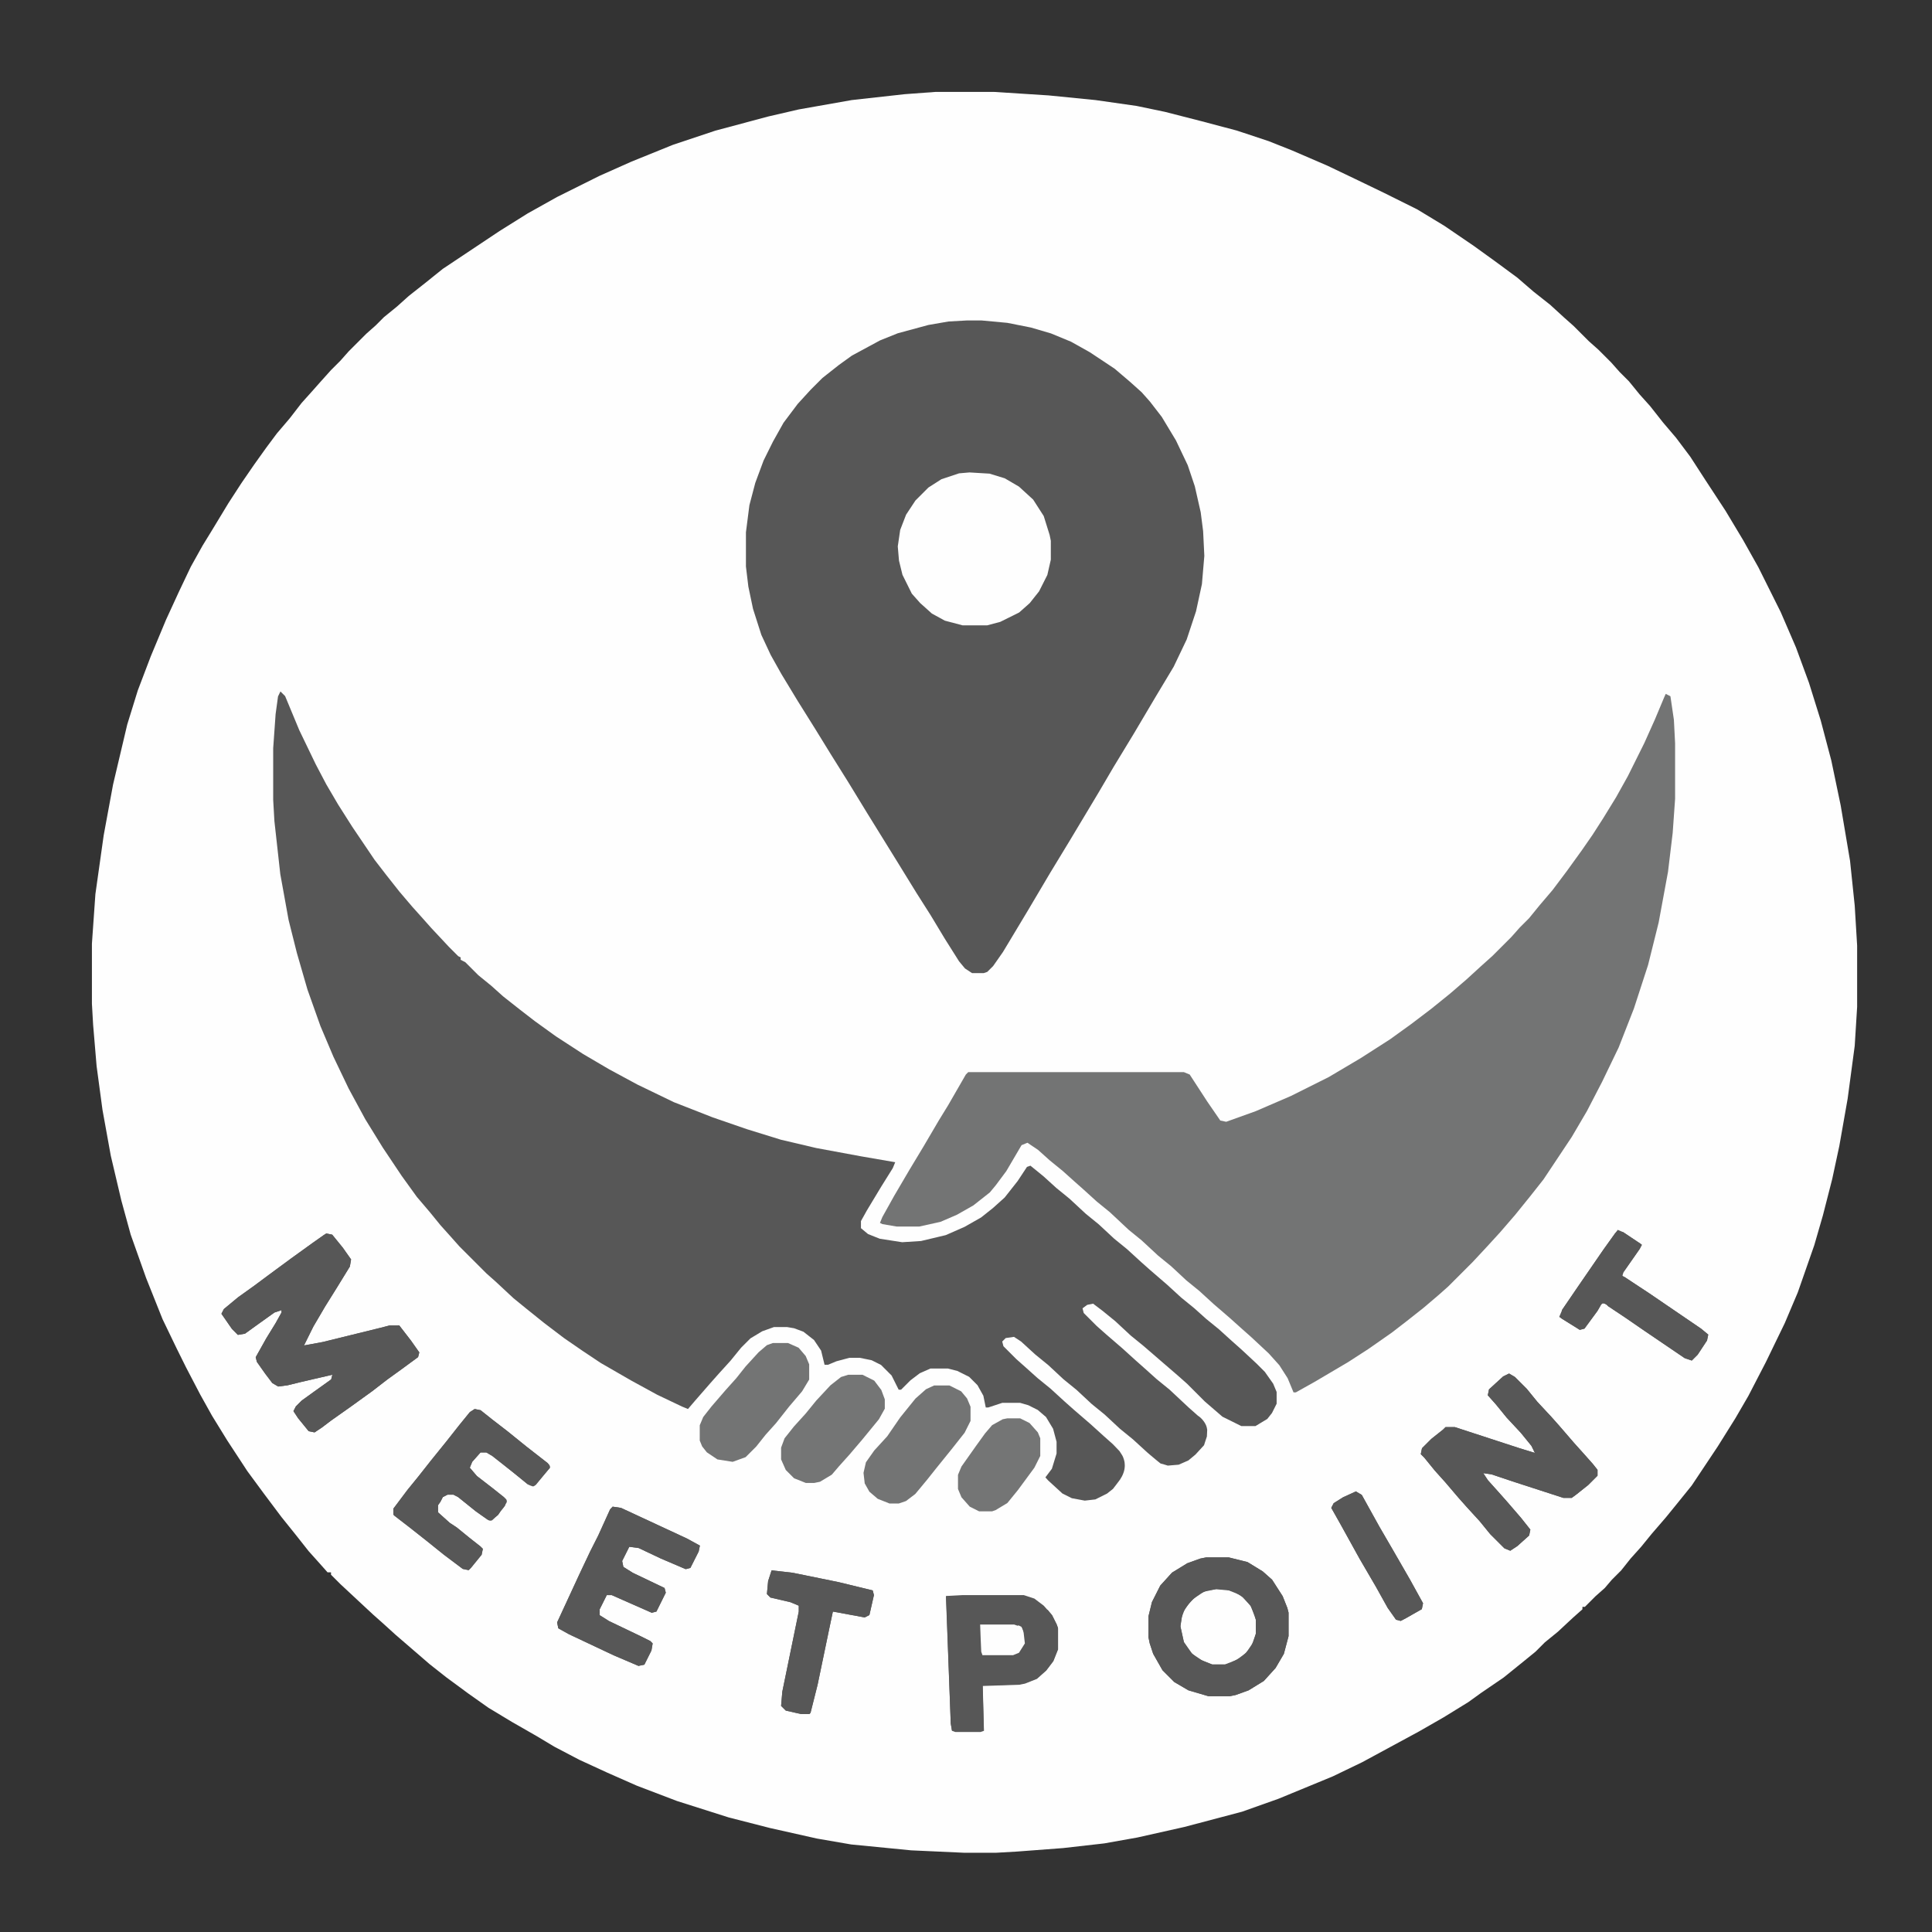 <?xml version="1.0" encoding="utf-8"?>
<!-- Generator: Adobe Illustrator 22.0.0, SVG Export Plug-In . SVG Version: 6.00 Build 0)  -->
<svg version="1.1" id="Capa_1" xmlns="http://www.w3.org/2000/svg" xmlns:xlink="http://www.w3.org/1999/xlink" x="0px" y="0px"
	 viewBox="0 0 1280 1280" style="enable-background:new 0 0 1280 1280;" xml:space="preserve">
<rect x="0" y="0" width="1280" height="1280" fill="#333333" stroke="none"/>
<style type="text/css">
	.st0{fill:#FEFEFE;}
	.st1{fill:#575757;}
	.st2{fill:#737474;}
	.st3{fill:#747575;}
</style>
<path class="st0" d="M619.7,60.9h39l35.9,2.3l31.2,3.1l27.3,3.9l18.7,3.9l24.2,6.2l23.4,6.2l21.1,7l15.6,6.2l23.4,10.1l18,8.6
	l19.5,9.4l21.9,10.9l18,10.9l19.5,13.3l14,10.1l14.8,10.9l10.9,9.4l10.9,8.6l9.4,8.6l6.2,5.5l10.1,10.1l6.2,5.5l8.6,8.6l5.5,6.2
	l6.2,6.2l7,8.6l7,7.8l8.6,10.9l8.6,10.1l9.4,12.5l10.1,15.6l13.3,20.3l11.7,19.5l10.1,18l14.8,29.7l10.1,23.4l8.6,23.4l7.8,25
	l7,26.5l6.2,29.7l6.2,36.7l3.1,29.7l1.6,26.5v40.6l-1.6,25.8l-4.7,35.1l-5.5,31.2l-4.7,21.9l-6.2,24.2L1202,825l-10.9,31.2
	l-8.6,20.3l-12.5,25.8l-11.7,22.6l-8.6,14.8l-11.7,18.7l-17.2,25.8l-10.1,12.5l-7,8.6l-9.4,10.9l-7,8.6l-7,7.8l-6.2,7.8l-6.2,6.2
	l-4.7,5.5l-6.2,5.5l-7,7h-1.6v1.6l-6.2,5.5l-10.1,9.4l-8.6,7l-6.2,6.2l-8.6,7l-12.5,10.1l-14.8,10.1l-8.6,6.2l-16.4,10.1l-16.4,9.4
	l-37.5,20.3l-19.5,9.4l-35.9,14.8l-24.2,8.6l-38.2,10.1l-31.2,7l-21.9,3.9l-27.3,3.1l-30.4,2.3l-14,0.8h-21.1l-35.1-1.6l-39.8-3.9
	l-22.6-3.9l-31.2-7l-27.3-7l-34.3-10.9l-26.5-10.1l-19.5-8.6l-18.7-8.6l-16.4-8.6l-11.7-7l-16.4-9.4l-15.6-9.4l-13.3-9.4l-14.8-10.9
	l-10.9-8.6l-11.7-10.1l-10.9-9.4l-8.6-7.8l-6.2-5.5l-10.1-9.4l-11.7-10.9l-6.2-6.2v-1.6H217l-5.5-6.2l-7-7.8l-8.6-10.9l-9.4-11.7
	l-11.7-15.6l-10.9-14.8l-13.3-20.3l-10.1-16.4l-7.8-14l-9.4-18l-6.2-12.5l-9.4-19.5l-10.9-27.3L86.6,818l-6.2-22.6l-7-29.7
	l-5.5-30.4L64,706.3L61.7,679l-0.8-14v-39.8l2.3-32.8l5.5-39l6.2-33.6l9.4-39.8l7-22.6l8.6-22.6l10.1-24.2l8.6-18.7l7.8-16.4l7.8-14
	l6.2-10.1l10.9-18L160,320l8.6-12.5l7.8-10.9l7-9.4l8.6-10.1l7.8-10.1l7-7.8l5.5-6.2l7-7.8l6.2-6.2l5.5-6.2l11.7-11.7l6.2-5.5
	l5.5-5.5l8.6-7l7.8-7l10.9-8.6l11.7-9.4l37.5-25l18.7-11.7l19.5-10.9l28.1-14l21.1-9.4L445.7,96l28.1-9.4l35.1-9.4l20.3-4.7
	l35.1-6.2l35.1-3.9L619.7,60.9z"/>
<path class="st1" d="M185.8,458.1l3.1,3.1l9.4,22.6l10.9,22.6l7,13.3l7.8,13.3l9.4,14.8l14.8,21.9l7.8,10.1l8.6,10.9l8.6,10.1l7,7.8
	l5.5,6.2l11.7,12.5l6.2,6.2l1.6,0.8v1.6l3.1,1.6l8.6,8.6l8.6,7l7.8,7l10.9,8.6l10.1,7.8l14,10.1l18,11.7l17.2,10.1l18.7,10.1
	l24.2,11.7l25.8,10.1l22.6,7.8l22.6,7l23.4,5.5l29.7,5.5l22.6,3.9l-1.6,3.9l-7.8,12.5l-9.4,15.6l-3.9,7v4.7l4.7,3.9l7.8,3.1
	l14.8,2.3l12.5-0.8l16.4-3.9l12.5-5.5l10.9-6.2l7.8-6.2l7.8-7l8.6-10.9l6.2-9.4l2.3-0.8l8.6,7l8.6,7.8l8.6,7l10.9,10.1l8.6,7
	l10.1,9.4l8.6,7l9.4,8.6l6.2,5.5l10.9,9.4l9.4,8.6l8.6,7l7.8,7l8.6,7l8.6,7.8l6.2,5.5l10.1,9.4l5.5,5.5l5.5,7.8l2.3,5.5v7.8
	l-3.1,6.2l-3.1,3.9l-7.8,4.7h-9.4l-12.5-6.2l-11.7-10.1l-11.7-11.7l-6.2-5.5l-10.9-9.4l-11.7-10.1l-8.6-7l-10.1-9.4l-8.6-7l-6.2-4.7
	l-3.9,0.8l-3.1,2.3l0.8,3.1l8.6,8.6l6.2,5.5l10.9,9.4l8.6,7.8l6.2,5.5l7.8,7l8.6,7l12.5,11.7l6.2,5.5c1.4,0.9,2.4,1.9,3,2.6
	c0.6,0.7,1.6,1.9,2.4,3.7c0.5,1.2,0.7,2.3,0.8,3.1c-0.1,1.5-0.1,2.9-0.2,4.4c-0.6,1.9-1.3,3.8-1.9,5.8c-1.9,2.1-3.8,4.1-5.7,6.2
	l-4.7,3.9c-2.1,0.9-4.3,1.9-6.4,2.8c-2.4,0.2-4.8,0.4-7.2,0.6c-1.6-0.5-3.2-1-4.8-1.4c-1.2-0.9-2.2-1.8-3.1-2.5
	c-1-0.9-2.3-1.9-3.7-3.1c0,0-1-0.8-2.1-1.8c-3.1-2.9-6.2-5.7-9.4-8.6l-8.6-7l-10.1-9.4l-8.6-7l-10.1-9.4l-8.6-7l-10.1-9.4l-8.6-7
	l-9.4-8.6l-4.7-3.1l-5.5,0.8l-2.3,2.3l0.8,3.1l8.6,8.6l6.2,5.5l7.8,7l8.6,7l9.4,8.6l6.2,5.5l10.9,9.4l8.6,7.8l6.2,5.5
	c1.5,1.5,2.9,3.1,4.4,4.6c0.6,0.9,1.2,1.9,1.8,2.8c0.4,0.7,0.8,1.6,1.1,2.7c0.5,1.6,0.6,2.9,0.6,3.9c0,1.1-0.1,2.7-0.7,4.5
	c-0.7,2.2-1.7,3.8-2.4,4.9c-1.6,2.1-3.1,4.2-4.7,6.2l-3.9,3.1l-7.8,3.9l-7,0.8l-8.6-1.6l-6.2-3.1l-9.4-8.6c-0.6-0.7-1.3-1.4-1.9-2.1
	c1.4-1.9,2.9-3.8,4.3-5.7l3.1-10.1v-7.8l-2.3-8.6l-4.7-7.8l-5.5-4.7l-6.2-3.1l-5.5-1.6h-11.7l-9.4,3.1h-1.6l-1.6-7.8l-3.9-7
	l-5.5-5.5l-7.8-3.9l-6.2-1.6h-11.7l-7,3.1l-6.2,4.7l-6.2,6.2h-1.6l-4.7-9.4l-7-7l-6.2-3.1l-7.8-1.6h-7l-8.6,2.3l-5.5,2.3h-2.3
	l-2.3-9.4l-4.7-7l-7-5.5l-6.2-2.3l-4.7-0.8h-8.6L505,882l-7.8,4.7l-6.2,6.2l-7,8.6l-7.8,8.6l-5.5,6.2L460.5,928l-4.7,5.5l-3.9-1.6
	l-16.4-7.8l-17.2-9.4L398,903l-11.7-7.8l-12.5-8.6l-13.3-10.1l-11.7-9.4l-8.6-7l-11.7-10.9l-6.2-5.5l-18-18l-5.5-6.2l-7-7.8l-7-8.6
	l-8.6-10.1l-10.1-14l-12.5-18.7L242,741.5L231,721.2l-10.1-21.1l-8.6-20.3l-8.6-24.2l-7-24.2l-5.5-21.9l-5.5-30.4l-3.9-35.1l-0.8-14
	v-34.3l1.6-22.6l1.6-11.7L185.8,458.1z"/>
<path class="st1" d="M640.8,212.3h9.4l17.2,1.6l15.6,3.1l13.3,3.9l13.3,5.5l12.5,7l16.4,10.9l10.1,8.6l7.8,7l5.5,6.2l7.8,10.1
	l9.4,15.6l7.8,16.4l4.7,14l3.9,17.2l1.6,12.5l0.8,16.4l-1.6,18.7l-3.9,18l-6.2,18.7l-8.6,18l-11.7,19.5l-14.8,25l-13.3,21.9
	l-10.1,17.2l-18.7,31.2l-13.3,21.9l-14.8,25l-16.4,27.3L658,640l-3.9,3.9l-2.3,0.8h-7.8l-4.7-3.1l-3.9-4.7L626,622l-9.4-15.6
	l-9.4-14.8l-12.5-20.3l-20.3-32.8L562,518.2l-11.7-18.7l-10.1-16.4l-11.7-18.7l-10.9-18l-7-12.5l-6.2-13.3l-5.5-17.2l-3.1-14.8
	l-1.6-13.3v-22.6l2.3-18l3.9-14.8l5.5-14.8l6.2-12.5l7-12.5l9.4-12.5l8.6-9.4l7.8-7.8l10.9-8.6l8.6-6.2l18.7-10.1l11.7-4.7l20.3-5.5
	l13.3-2.3L640.8,212.3z"/>
<path class="st2" d="M1103.6,459.7l3.1,1.6l2.3,15.6l0.8,15.6v36.7l-1.6,22.6l-3.1,25.8l-6.2,33.6l-7,28.1l-9.4,28.9l-10.1,25.8
	l-10.9,22.6l-10.1,19.5l-10.1,17.2l-18.7,28.1l-8.6,10.9l-10.1,12.5l-10.1,11.7l-8.6,9.4l-9.4,10.1l-16.4,16.4l-6.2,5.5l-10.1,8.6
	l-10.9,8.6l-10.1,7.8l-15.6,10.9l-13.3,8.6L871,915.5l-12.5,7H857l-3.9-9.4l-5.5-8.6l-7-7.8l-11.7-10.9l-6.2-5.5l-7.8-7l-10.9-9.4
	l-9.4-8.6l-8.6-7l-10.1-9.4l-8.6-7l-10.9-10.1l-8.6-7l-12.5-11.7l-8.6-7l-8.6-7.8l-6.2-5.5l-7.8-7l-8.6-7l-7.8-7l-7-4.7l-3.9,1.6
	l-10.1,17.2l-7,9.4l-3.9,4.7l-10.9,8.6l-10.9,6.2l-10.9,4.7l-14,3.1H594l-9.4-1.6l-1.6-0.8l1.6-3.9l7.8-14l10.1-17.2l9.4-15.6
	l10.1-17.2l6.2-10.1l11.7-20.3l1.6-1.6h142.8l3.9,1.6l11.7,18l8.6,12.5l3.9,0.8l19.5-7l23.4-10.1l25-12.5l21.1-12.5l19.5-12.5
	l14-10.1l13.3-10.1l12.5-10.1l10.9-9.4l9.4-8.6l7.8-7l12.5-12.5l5.5-6.2l6.2-6.2l7-8.6l8.6-10.1l9.4-12.5l10.1-14l7-10.1l7-10.9
	l8.6-14l7.8-14l10.9-21.9l7-15.6l6.2-14.8L1103.6,459.7z"/>
<path class="st0" d="M642.3,313l13.3,0.8l10.1,3.1l9.4,5.5l9.4,8.6l7,10.9l3.9,12.5l0.8,3.9v12.5l-2.3,10.1l-5.5,10.9l-6.2,7.8
	l-7,6.2l-12.5,6.2l-8.6,2.3h-16.4l-11.7-3.1l-8.6-4.7l-7.8-7l-5.5-6.2l-6.2-12.5l-2.3-9.4l-0.8-9.4l1.6-10.9l3.9-10.1l6.2-9.4
	l8.6-8.6l8.6-5.5l11.7-3.9L642.3,313z"/>
<path class="st1" d="M799.2,1031.8H814l12.5,3.1l10.1,6.2l6.2,5.5l7,10.9l3.1,7.8l0.8,3.1v15.6l-3.1,11.7l-5.5,9.4l-7.8,8.6
	l-10.1,6.2l-8.6,3.1l-3.9,0.8h-14l-13.3-3.9l-9.4-5.5l-7.8-7.8l-6.2-10.9l-2.3-7l-0.8-3.9v-14l2.3-9.4l5.5-10.9l7.8-8.6l10.1-6.2
	l8.6-3.1L799.2,1031.8z"/>
<path class="st1" d="M637.7,1056.8h40.6l7,2.3l6.2,4.7l5.5,6.2l3.1,6.2l0.8,2.3v14l-3.1,7.8l-4.7,6.2l-6.2,5.5l-7.8,3.1l-3.9,0.8
	l-24.2,0.8l0.8,29.7l-2.3,0.8H633l-2.3-0.8l-0.8-4.7l-3.1-84.3L637.7,1056.8z"/>
<path class="st2" d="M512,889.8h10.1l7,3.1l4.7,5.5l2.3,5.5V914l-4.7,7.8l-8.6,10.1l-8.6,10.9l-7,7.8l-6.2,7.8l-7,7l-8.6,3.1
	l-10.1-1.6l-7-4.7l-3.1-3.9l-1.6-3.9v-10.1l2.3-5.5l5.5-7l9.4-10.9l7-7.8l6.2-7.8l8.6-9.4l5.5-4.7L512,889.8z"/>
<path class="st2" d="M618.9,917.9h10.1l7.8,3.9l3.9,4.7l2.3,5.5v9.4l-3.9,7.8l-8.6,10.9l-10.1,12.5l-6.2,7.8l-7.8,9.4l-6.2,4.7
	l-4.7,1.6h-6.2l-7.8-3.1l-5.5-4.7l-3.1-5.5l-0.8-7l1.6-7l5.5-7.8l8.6-9.4l8.6-12.5l10.1-12.5l7-6.2L618.9,917.9z"/>
<path class="st3" d="M562,910.8h9.4l7.8,3.9l4.7,6.2l2.3,6.2v6.2l-3.9,7l-10.9,13.3l-8.6,10.1l-7,7.8l-4.7,5.5l-7.8,4.7l-3.9,0.8
	h-5.5l-7.8-3.1l-5.5-5.5l-3.1-7v-7.8l2.3-6.2l6.2-7.8l7.8-8.6l7-8.6l9.4-10.1l7-5.5L562,910.8z"/>
<path class="st3" d="M667.3,939.7h8.6l6.2,3.1l5.5,6.2l1.6,3.9v11.7l-3.9,7.8l-10.9,14.8l-7,8.6l-7.8,4.7l-2.3,0.8h-8.6l-6.2-3.1
	l-5.5-6.2l-2.3-5.5v-9.4l2.3-5.5l9.4-13.3l6.2-8.6l4.7-5.5l7-3.9L667.3,939.7z"/>
<path class="st0" d="M805.5,1052.9l8.6,0.8l7.8,3.1l6.2,6.2l3.1,7l0.8,3.1v9.4l-3.1,8.6l-5.5,6.2l-8.6,4.7l-3.1,0.8h-8.6l-9.4-3.9
	l-5.5-4.7l-3.9-6.2l-2.3-10.9l1.6-8.6l4.7-7l6.2-5.5l5.5-2.3L805.5,1052.9z"/>
<path class="st1" d="M898.3,988.1l3.9,2.3l11.7,21.1l8.6,14.8l11.7,20.3l8.6,15.6l-0.8,3.9l-10.9,6.2l-3.1,1.6l-3.1-0.8l-5.5-7.8
	l-7.8-14l-10.9-18.7l-12.5-22.6L882,999l1.6-3.1l6.2-3.9L898.3,988.1z"/>
<g>
	<path class="st1" d="M216.2,817.2l3.9,0.8l7,8.6l5.5,7.8l-0.8,4.7l-8.6,14l-7.8,12.5l-7.8,13.3l-6.2,12.5l12.5-2.3l38.2-9.4
		l6.2-1.6h6.2l7.8,10.1l5.5,7.8l-0.8,3.1l-11.7,8.6l-8.6,6.2l-10.1,7.8l-14,10.1l-13.3,9.4l-6.2,4.7l-4.7,3.1l-3.9-0.8l-7-8.6
		l-3.1-4.7l1.6-3.1l3.9-3.9l8.6-6.2l10.9-7.8l0.8-3.1l-20.3,4.7l-9.4,2.3l-6.2,0.8l-3.9-2.3l-4.7-6.2l-5.5-7.8l-0.8-3.1l7-12.5
		l6.2-10.1l3.9-7v-1.6l-4.7,1.6l-10.9,7.8l-8.6,6.2l-4.7,0.8l-3.9-3.9l-7-10.1l1.6-3.1l9.4-7.8l10.9-7.8l9.4-7l14.8-10.9l14-10.1
		l7.8-5.5L216.2,817.2z"/>
	<path class="st1" d="M216.2,817.2l3.9,0.8l7,8.6l5.5,7.8l-0.8,4.7l-8.6,14l-7.8,12.5l-7.8,13.3l-6.2,12.5l12.5-2.3l38.2-9.4
		l6.2-1.6h6.2l7.8,10.1l5.5,7.8l-0.8,3.1l-11.7,8.6l-8.6,6.2l-10.1,7.8l-14,10.1l-13.3,9.4l-6.2,4.7l-4.7,3.1l-3.9-0.8l-7-8.6
		l-3.1-4.7l1.6-3.1l3.9-3.9l8.6-6.2l10.9-7.8l0.8-3.1l-20.3,4.7l-9.4,2.3l-6.2,0.8l-3.9-2.3l-4.7-6.2l-5.5-7.8l-0.8-3.1l7-12.5
		l6.2-10.1l3.9-7v-1.6l-4.7,1.6l-10.9,7.8l-8.6,6.2l-4.7,0.8l-3.9-3.9l-7-10.1l1.6-3.1l9.4-7.8l10.9-7.8l9.4-7l14.8-10.9l14-10.1
		l7.8-5.5L216.2,817.2z M215.4,820.3l-2.3,0.8v1.6l-3.9,0.8l-8.6,7l-7.8,5.5v1.6l-4.7,1.6l-9.4,7.8L174,850l-10.9,8.6l-6.2,4.7
		l-2.3,1.6v1.6l-3.1,0.8v4.7l3.1,4.7h1.6l0.8,2.3l3.9,0.8l6.2-3.1l0.8-2.3l3.9-1.6l10.1-7l10.1-3.9l-0.8,5.5l-7,11.7L178,889
		l-4.7,9.4l0.8,4.7l7,9.4l3.1,2.3l4.7,0.8l5.5-1.6l11.7-2.3l8.6-2.3l5.5-0.8h6.2l-0.8,3.1l-9.4,7.8l-10.1,7.8l-7.8,5.5l0.8,3.1
		l6.2,8.6h3.9l4.7-3.9l2.3-0.8v-1.6l3.1-1.6l12.5-8.6l3.1-3.1l5.5-2.3l6.2-5.5l8.6-5.5l7-4.7l3.9-3.1l6.2-4.7l0.8-4.7l-6.2-8.6
		l-3.9-6.2l-7,0.8l-17.2,3.9l-13.3,3.1l-12.5,3.1l-7.8,2.3h-7l2.3-7.8l8.6-14l3.1-5.5l5.5-8.6l4.7-7l4.7-8.6l1.6-3.1l-0.8-4.7
		l-5.5-7.8l-3.9-5.5H215.4z"/>
</g>
<g>
	<path class="st1" d="M999.8,910l3.9,2.3l7.8,7.8l7,8.6l9.4,10.1l5.5,6.2l9.4,10.9l7,7.8l5.5,6.2l3.1,3.9v3.9l-6.2,6.2l-7.8,6.2
		l-3.1,2.3h-5.5l-33.6-10.9l-14-4.7l-5.5-0.8l3.1,4.7l7,7.8l5.5,6.2l9.4,10.9l6.2,7.8l-0.8,3.9l-7.8,7l-4.7,3.1l-3.9-1.6l-9.4-9.4
		l-7-8.6l-8.6-9.4l-5.5-6.2l-8.6-10.1l-7-7.8l-7-8.6l-2.3-2.3l0.8-3.9l6.2-6.2l7.8-6.2l1.6-1.6h6.2l42.9,14l10.1,3.1l-2.3-4.7
		l-7-8.6l-9.4-10.1l-7-8.6l-5.5-6.2l0.8-3.9l9.4-8.6L999.8,910z"/>
	<path class="st1" d="M999.8,910l3.9,2.3l7.8,7.8l7,8.6l9.4,10.1l5.5,6.2l9.4,10.9l7,7.8l5.5,6.2l3.1,3.9v3.9l-6.2,6.2l-7.8,6.2
		l-3.1,2.3h-5.5l-33.6-10.9l-14-4.7l-5.5-0.8l3.1,4.7l7,7.8l5.5,6.2l9.4,10.9l6.2,7.8l-0.8,3.9l-7.8,7l-4.7,3.1l-3.9-1.6l-9.4-9.4
		l-7-8.6l-8.6-9.4l-5.5-6.2l-8.6-10.1l-7-7.8l-7-8.6l-2.3-2.3l0.8-3.9l6.2-6.2l7.8-6.2l1.6-1.6h6.2l42.9,14l10.1,3.1l-2.3-4.7
		l-7-8.6l-9.4-10.1l-7-8.6l-5.5-6.2l0.8-3.9l9.4-8.6L999.8,910z M998.2,913.2l-3.9,3.9l-4.7,3.9l-0.8,3.9l3.9,3.9l7,8.6l8.6,9.4
		l10.9,12.5l0.8,5.5l-9.4-1.6l-28.1-9.4l-13.3-4.7l-10.1-0.8l-5.5,4.7v1.6l-3.1,1.6v1.6l-3.1,1.6l-2.3,3.9h1.6l0.8,3.1l9.4,11.7
		l2.3,3.1h1.6l1.6,3.1l8.6,9.4l7,8.6l4.7,5.5h1.6l1.6,3.1l10.9,11.7h5.5l3.1-1.6v-1.6h1.6v-1.6h1.6l1.6-3.1l-3.1-5.5l-3.9-3.9
		l-0.8-1.6h-1.6l-1.6-3.1l-9.4-10.9l-5.5-6.2h-1.6l-1.6-3.9l-1.6-2.3l-0.8-3.9l12.5,2.3l39,12.5l7.8,1.6l5.5-2.3v-1.6l3.1-1.6
		l3.9-3.1v-1.6l2.3-0.8l1.6-2.3l-0.8-3.9l-10.9-11.7l-5.5-6.2l-1.6-2.3h-1.6l-1.6-3.9h-1.6l-1.6-3.1l-10.1-11.7l-8.6-10.1l-7.8-9.4
		L998.2,913.2z"/>
</g>
<g>
	<path class="st1" d="M314.5,933.5l3.9,0.8l7.8,6.2l10.1,7.8l12.5,10.1l14,10.9l1.6,3.1c-2.8,3.2-5.6,6.5-8.4,9.7
		c-0.6,0.6-1.1,1.3-1.7,1.9c0,0-2.1-0.3-2.1-0.3c0,0-2.6-0.4-2.6-0.4c-2.9-2.3-5.7-4.7-8.6-7l-7.8-6.2l-7-5.5l-3.9-2.3h-3.9
		l-5.5,6.2l-1.6,3.9l4.7,5.5l10.1,7.8l7.8,6.2l1.6,1.6l-0.8,3.9c-0.5,0.7-1.1,1.4-1.6,2.1c-0.5,0.5-1,1-1.5,1.6
		c-0.5,0.9-1.1,1.7-1.6,2.6c-1.5,1.2-3.1,2.3-4.6,3.5c-0.8-0.1-1.6-0.3-2.4-0.4l-7.8-5.5l-11.7-9.4l-3.1-1.6h-3.9l-3.1,1.6l-1.6,3.1
		l-1.6,2.3v4.7l7.8,7l4.7,3.1l8.6,7l7,5.5l1.6,1.6l-0.8,3.9l-7,8.6l-1.6,1.6l-3.9-0.8l-12.5-9.4l-11.7-9.4l-10.9-8.6l-10.1-7.8
		l-0.8-0.8v-3.9l9.4-12.5l7-8.6l8.6-10.9l10.1-12.5l8.6-10.9l7-8.6L314.5,933.5z"/>
	<path class="st1" d="M314.5,933.5l3.9,0.8l7.8,6.2l10.1,7.8l12.5,10.1l14,10.9c0.5,0.4,0.9,0.9,1.1,1.2c0.4,0.6,0.5,1,0.5,1.1
		c0,0.5-0.1,0.8-0.2,1c-2.8,3.4-5.5,6.7-8.3,10.1c-0.3,0.4-0.7,1-1.5,1.5c-0.4,0.3-0.8,0.5-1.2,0.6c-0.5-0.1-1-0.3-1.6-0.5
		c-0.9-0.3-1.6-0.7-2.1-1c-2.9-2.3-5.7-4.7-8.6-7l-7.8-6.2l-7-5.5l-3.9-2.3h-3.9l-5.5,6.2l-1.6,3.9l4.7,5.5l10.1,7.8l7.8,6.2
		c0.6,0.6,1.2,1.3,1.8,1.9c0.1,0.2,0.1,0.4,0.2,0.7c0,0.5-0.1,0.9-0.2,1c0,0-1.1,1.8-1.1,1.8c0,0-0.6,1-0.6,1
		c-0.7,0.9-1.4,1.8-2,2.7c-0.6,0.9-1.3,1.7-1.9,2.6c-0.7,0.6-1.4,1.2-2.1,1.9c-0.6,0.6-1.2,1.1-1.8,1.7c-0.2,0.1-0.7,0.3-1.4,0.3
		c-0.9-0.1-1.5-0.6-1.7-0.8c-2.6-1.8-5.2-3.6-7.8-5.5l-11.7-9.4l-3.1-1.6h-3.9l-3.1,1.6l-1.6,3.1l-1.6,2.3v4.7l7.8,7l4.7,3.1l8.6,7
		l7,5.5l1.6,1.6l-0.8,3.9l-7,8.6l-1.6,1.6l-3.9-0.8l-12.5-9.4l-11.7-9.4l-10.9-8.6l-10.1-7.8l-0.8-0.8v-3.9l9.4-12.5l7-8.6l8.6-10.9
		l10.1-12.5l8.6-10.9l7-8.6L314.5,933.5z M313.8,936.6v1.6l-3.1,1.6l-17.2,21.9l-7.8,9.4l-7.8,10.1l-6.2,7.8l-2.3,3.1v1.6h-1.6
		l-3.1,5.5v4.7l13.3,9.4h1.6l0.8,2.3l4.7,3.1l8.6,7h1.6l0.8,2.3l8.6,6.2l4.7,1.6l3.9-1.6l3.1-3.9l0.8-3.1l-3.9-3.9l-8.6-6.2
		l-13.3-10.1l-3.9-3.1l-0.8-3.1l2.3-6.2l6.2-6.2l7.8,0.8l7,5.5l3.9,2.3l3.1,1.6l0.8,1.6l3.9,1.6l2.3,0.8l4.7-2.3l3.9-3.9l-1.6-3.1
		l-3.9-3.9l-10.9-8.6l-7-5.5l0.8-5.5l3.1-4.7l3.1-3.1V960h7.8l3.9,3.1l3.1,0.8l0.8,2.3l3.1,1.6l0.8,1.6l2.3,0.8l0.8,1.6l2.3,0.8
		l3.9,3.9h2.3v1.6h6.2l7-3.9v-3.1l-4.7-3.9l-7-4.7l-2.3-2.3H345v-1.6h-2.3l-0.8-2.3l-6.2-5.5l-3.9-3.1h-1.6V946l-3.9-2.3h-1.6V942
		l-7.8-5.5H313.8z"/>
</g>
<g>
	<path class="st1" d="M405.9,998.2l5.5,0.8l43.7,20.3l8.6,4.7l-0.8,3.9l-5.5,10.9l-3.1,0.8l-16.4-7l-14.8-7l-6.2-0.8l-4.7,9.4
		l0.8,3.9l6.2,3.9l21.1,10.1l0.8,3.1l-6.2,12.5l-3.1,0.8l-19.5-8.6l-7-3.1H402l-4.7,9.4v3.9l6.2,3.9l21.1,10.1l6.2,3.1l1.6,1.6
		l-0.8,4.7l-4.7,9.4l-3.9,0.8l-16.4-7l-29.7-14l-7-3.9l-0.8-3.9l14.8-32l7-14.8l5.5-10.9l7.8-17.2L405.9,998.2z"/>
	<path class="st1" d="M405.9,998.2l5.5,0.8l43.7,20.3l8.6,4.7l-0.8,3.9l-5.5,10.9l-3.1,0.8l-16.4-7l-14.8-7l-6.2-0.8l-4.7,9.4
		l0.8,3.9l6.2,3.9l21.1,10.1l0.8,3.1l-6.2,12.5l-3.1,0.8l-19.5-8.6l-7-3.1H402l-4.7,9.4v3.9l6.2,3.9l21.1,10.1l6.2,3.1l1.6,1.6
		l-0.8,4.7l-4.7,9.4l-3.9,0.8l-16.4-7l-29.7-14l-7-3.9l-0.8-3.9l14.8-32l7-14.8l5.5-10.9l7.8-17.2L405.9,998.2z M407.4,999.8
		L402,1010v3.1h-1.6l-5.5,12.5l-6.2,12.5l-5.5,12.5l-9.4,20.3l-0.8,5.5l2.3,0.8v1.6l10.1,4.7l9.4,3.9l9.4,4.7l17.2,7.8l4.7-1.6
		l2.3-4.7l0.8-3.9h-1.6v-1.6l-15.6-7l-10.9-5.5l-5.5-2.3l-1.6-2.3v-4.7l4.7-9.4l2.3-2.3l7,0.8l11.7,4.7l6.2,1.6l7,0.8l2.3-2.3
		l2.3-3.1l-0.8-3.1l-6.2-3.9l-12.5-6.2l-7.8-2.3l-0.8-2.3v-5.5l5.5-10.1l0.8-0.8l10.1,0.8l3.1,2.3l3.1,0.8l3.1,2.3l9.4,3.1l5.5,1.6
		l3.9,2.3h1.6l2.3-5.5l0.8-2.3h1.6l0.8-2.3l-5.5-3.1l-5.5-1.6H448v-1.6l-2.3-1.6l-7-3.9l-3.9-1.6l-9.4-4.7l-17.2-7.8H407.4z"/>
</g>
<g>
	<path class="st1" d="M511.2,1040.4l14,1.6l30.4,6.2l22.6,5.5l0.8,3.1L576,1070l-3.1,1.6l-21.1-3.9l-2.3,10.9l-7.8,37.5l-4.7,18.7
		l-0.8,0.8h-5.5l-10.1-2.3l-3.1-3.1l0.8-9.4l10.9-53.1v-3.9l-5.5-2.3l-13.3-3.1l-2.3-2.3l0.8-8.6L511.2,1040.4z"/>
	<path class="st1" d="M511.2,1040.4l14,1.6l30.4,6.2l22.6,5.5l0.8,3.1L576,1070l-3.1,1.6l-21.1-3.9l-2.3,10.9l-7.8,37.5l-4.7,18.7
		l-0.8,0.8h-5.5l-10.1-2.3l-3.1-3.1l0.8-9.4l10.9-53.1v-3.9l-5.5-2.3l-13.3-3.1l-2.3-2.3l0.8-8.6L511.2,1040.4z M513.6,1042
		l-0.8,1.6v7.8l2.3,3.9l4.7,1.6l7.8,3.1l4.7,3.9l-1.6,10.9l-6.2,29.7l-3.1,16.4v6.2l3.1,3.1l3.1,1.6h4.7l3.1-3.1l3.1-12.5l3.1-16.4
		l7-28.1l2.3-4.7l3.9-0.8l9.4,0.8l7-4.7h3.9l2.3-6.2l-3.9-2.3l-17.2-3.9l-18-3.9l-16.4-3.1L513.6,1042z"/>
</g>
<g>
	<path class="st1" d="M1071.6,815.6l3.9,0.8l11.7,7.8l-0.8,3.1l-10.9,15.6c-0.8,0.6-1.1,1.6-0.7,2.3c0.4,0.8,1.4,0.8,1.5,0.8
		c5.5,3.6,10.9,7.3,16.4,10.9l34.3,23.4l4.7,3.9l-0.8,3.9l-6.2,9.4l-3.9,3.9l-4.7-1.6l-26.5-18l-12.5-8.6l-11.7-7.8
		c-1.4-1.6-3.1-2.2-4.1-1.6c-0.2,0.1-0.5,0.3-0.8,0.9c-0.7,1.3-1.5,2.6-2.2,3.9l-8.6,11.7l-3.1,0.8l-12.5-7.8l0.8-5.5l10.1-14.8
		l17.2-25l7.8-10.9L1071.6,815.6z"/>
	<path class="st1" d="M1071.8,814.8c1.2,0.5,2.5,1.1,3.7,1.6c4.1,2.8,8.2,5.5,12.4,8.3c-0.5,0.9-1,1.8-1.4,2.6l-10.9,15.6
		c-0.2,0.8-0.5,1.5-0.7,2.3c6,3.9,11.9,7.8,17.9,11.7l34.3,23.4l4.7,3.9l-0.8,3.9l-6.2,9.4l-3.9,3.9l-4.7-1.6l-26.5-18l-12.5-8.6
		l-11.7-7.8c-1.3-1.6-3-2.2-4.1-1.6c-0.2,0.1-0.7,0.4-1,1.3c-0.7,1.1-1.3,2.2-2,3.4l-8.6,11.7l-3.1,0.8c-4.6-2.8-9.1-5.7-13.7-8.5
		c0.7-1.6,1.3-3.1,2-4.7l10.1-14.8l17.2-25l7.8-10.9C1070.6,816.4,1071.2,815.6,1071.8,814.8z M1073.2,818.7l-3.9,3.9l-7.8,10.1
		l-7.8,12.5l-10.1,14l-5.5,9.4l0.8,4.7l3.1,3.1l3.1,0.8l5.5-2.3l3.1-4.7l1.6-1.6v-2.3h1.6l1.6-2.3l5.5-0.8l7,3.1l7.8,5.5h2.3v1.6
		l10.1,6.2h1.6v1.6l4.7,3.1h2.3v1.6l5.5,3.1l3.9,2.3l6.2,4.7h4.7l3.9-3.1l2.3-3.1l0.8-5.5l-5.5-4.7l-14-9.4l-12.5-9.4l-12.5-8.6
		l-7.8-4.7l-0.8-4.7l4.7-8.6l4.7-6.2l-0.8-3.9l-3.9-3.9L1073.2,818.7z"/>
</g>
<path class="st1" d="M799.2,1031.8H814l12.5,3.1l10.1,6.2l6.2,5.5l7,10.9l3.1,7.8l0.8,3.1v15.6l-3.1,11.7l-5.5,9.4l-7.8,8.6
	l-10.1,6.2l-8.6,3.1l-3.9,0.8h-14l-13.3-3.9l-9.4-5.5l-7.8-7.8l-6.2-10.9l-2.3-7l-0.8-3.9v-14l2.3-9.4l5.5-10.9l7.8-8.6l10.1-6.2
	l8.6-3.1L799.2,1031.8z M804.7,1032.6l-11.7,1.6l-10.9,5.5l-5.5,4.7l-7,8.6l-3.1,4.7l-2.3,7l-1.6,8.6v10.9l1.6,7l7,12.5l1.6,2.3h1.6
	v1.6h1.6v1.6l11.7,6.2l5.5,0.8v1.6l7.8,1.6H814l1.6,0.8l10.9-3.1l0.8-1.6l3.9-2.3l4.7-3.1v-1.6l3.1-1.6l1.6-3.1h1.6l1.6-3.1l1.6-0.8
	l0.8-5.5h1.6l3.1-8.6l0.8-8.6v-6.2l-1.6-5.5l-3.9-10.1l-5.5-7l-3.9-3.9l-7.8-6.2l-9.4-3.9l-3.1-0.8L804.7,1032.6z"/>
<path class="st1" d="M898.3,988.1l3.9,2.3l11.7,21.1l8.6,14.8l11.7,20.3l8.6,15.6l-0.8,3.9l-10.9,6.2l-3.1,1.6l-3.1-0.8l-5.5-7.8
	l-7.8-14l-10.9-18.7l-12.5-22.6L882,999l1.6-3.1l6.2-3.9L898.3,988.1z M896,992.8l-0.8,2.3l-2.3,0.8l-3.9,6.2l0.8,5.5l3.9,7l7,13.3
	l14,23.4l7.8,13.3l3.9,3.9h4.7l7-3.9l0.8-3.1l-6.2-12.5l-7.8-14l-10.1-18l-6.2-10.9l-6.2-9.4l-2.3-2.3h-1.6v-1.6H896z"/>
<path class="st0" d="M651.7,1075.5H672l4.7,2.3l3.1,6.2v4.7l-4.7,7l-3.9,1.6h-20.3l-1.6-3.1v-18L651.7,1075.5z"/>
<path class="st1" d="M626.7,1057.6h6.2v0.8h-4.7l0.8,2.3l1.6,41.4l2.3,37.5l1.6,5.5H647l1.6-0.8l0.8-27.3l3.9-2.3l21.9-0.8l4.7-0.8
	v-1.6l3.9-2.3l5.5-3.1h1.6l7-14l0.8-2.3v-10.9l-5.5-10.9l0.8-1.6l3.1,3.9l3.1,6.2l0.8,2.3v14l-3.1,7.8l-4.7,6.2l-6.2,5.5l-7.8,3.1
	l-3.9,0.8l-24.2,0.8l0.8,29.7l-2.3,0.8H633l-2.3-0.8l-0.8-4.7L626.7,1057.6z"/>
<path class="st1" d="M802.3,1049.8h10.1l7,3.1l3.1,1.6v1.6l3.1,1.6l3.9,4.7l3.1,6.2l1.6,7l-0.8,9.4l-2.3,6.2l-3.1,4.7l-5.5,4.7
	l-6.2,3.1l-4.7,1.6h-7l-10.1-3.1l-6.2-4.7l-3.1-3.9l-3.1-6.2l-1.6-12.5l1.6-7l1.6-4.7h1.6l1.6-4.7l7.8-5.5L802.3,1049.8z
	 M805.5,1052.9l-7.8,1.6l-7,4.7l-5.5,6.2l-2.3,6.2l-0.8,6.2l2.3,10.1l5.5,7.8l7,4.7l6.2,2.3h8.6l7.8-3.1l6.2-4.7l4.7-7l1.6-5.5v-9.4
	l-3.1-8.6l-5.5-6.2l-6.2-3.9l-7-1.6H805.5z"/>
<path class="st1" d="M650.1,1074.7h22.6l3.1,1.6l-1.6,0.8l-2.3-0.8h-22.6l0.8,18l0.8,2.3h20.3l3.9-1.6l3.9-6.2l-0.8-7l-0.8-3.1
	l2.3,2.3l0.8,2.3v6.2l-3.9,6.2l-3.9,2.3l-5.5,0.8h-15.6l-3.1-1.6l-0.8-3.1l-0.8-15.6l1.6-3.1L650.1,1074.7z"/>
<path class="st1" d="M1062.7,864.4"/>
</svg>
